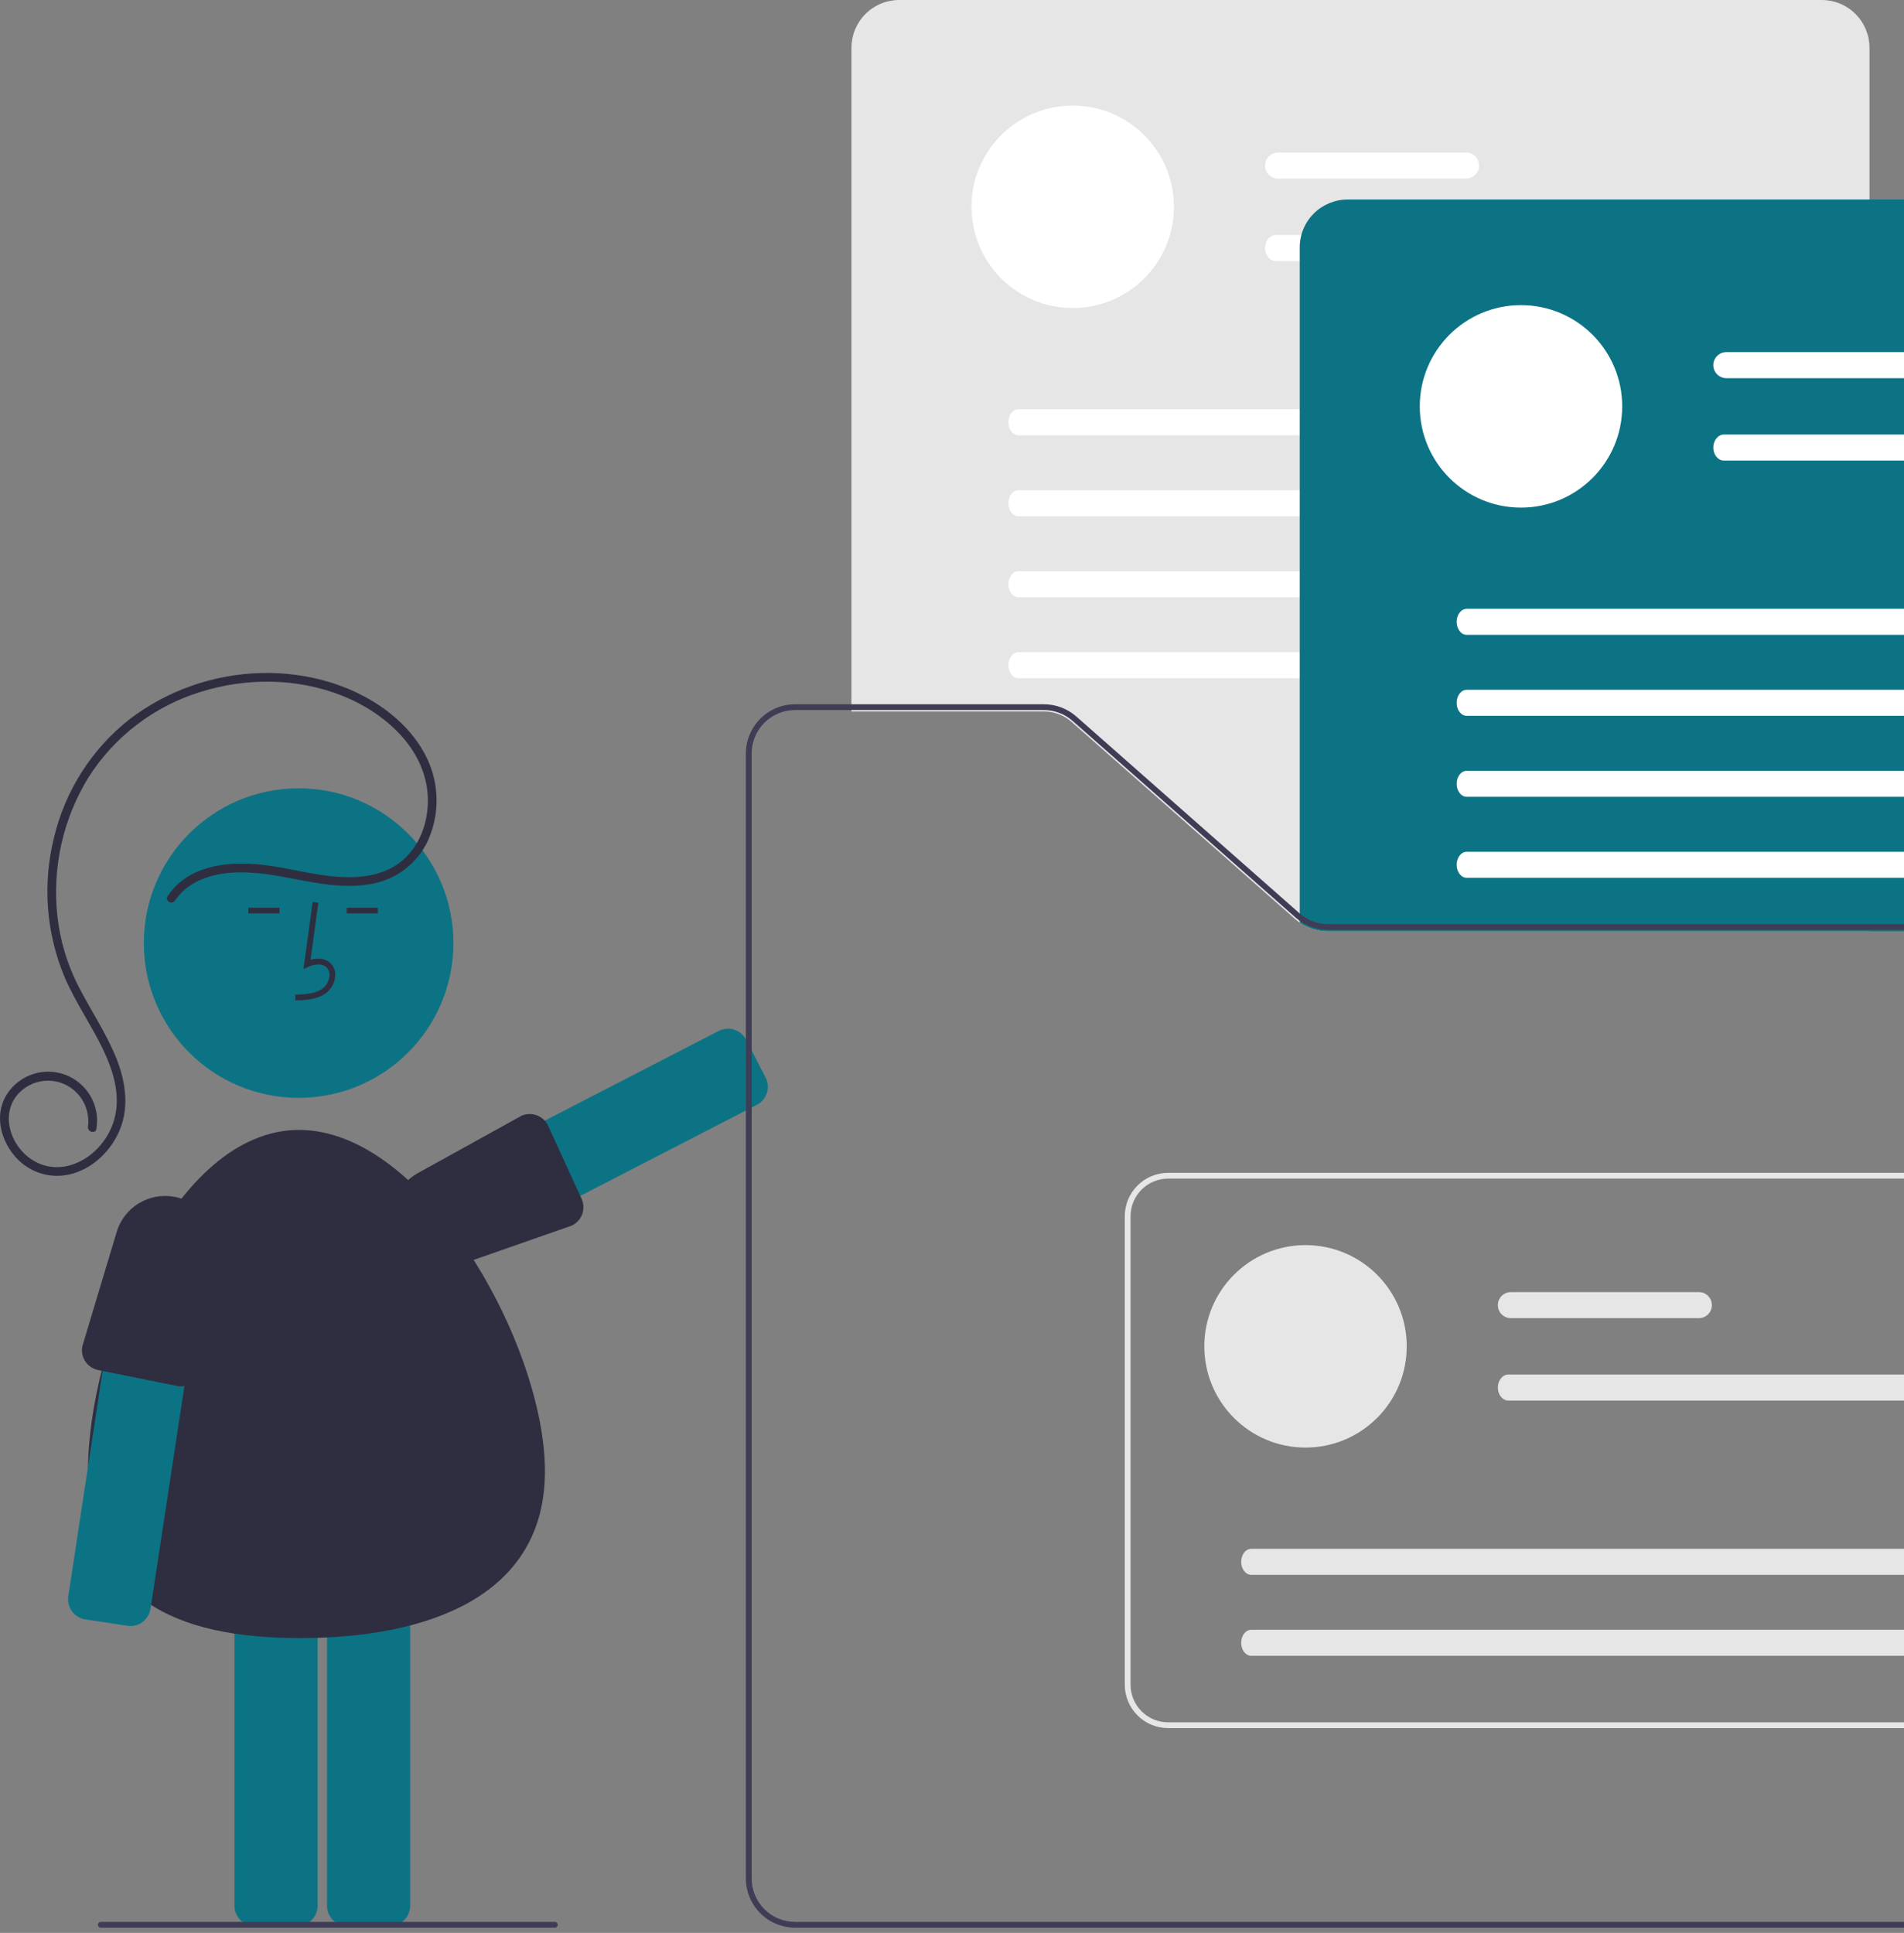 <svg width="66" height="67" viewBox="0 0 66 67" fill="none" xmlns="http://www.w3.org/2000/svg">
<rect x="0" y="0" width="66" height="67" fill="#808080" stroke="none"/>
<g clip-path="url(#clip0_697_3194)">
<path d="M14.955 44.027C14.882 44.027 14.809 44.016 14.74 43.993C14.652 43.966 14.57 43.921 14.5 43.861C14.43 43.802 14.372 43.729 14.329 43.647L13.652 42.332C13.566 42.166 13.55 41.974 13.607 41.797C13.664 41.619 13.788 41.472 13.954 41.386L24.915 35.735C25.081 35.65 25.273 35.634 25.45 35.691C25.628 35.747 25.775 35.872 25.86 36.037L26.538 37.352C26.624 37.518 26.64 37.71 26.583 37.887C26.526 38.065 26.402 38.212 26.236 38.297L15.275 43.949C15.176 44 15.066 44.027 14.955 44.027Z" fill="#0C7384"/>
<path d="M18.931 38.903C18.96 38.944 18.985 38.987 19.005 39.033L20.164 41.562C20.201 41.647 20.221 41.738 20.224 41.83C20.226 41.922 20.21 42.014 20.177 42.1C20.143 42.186 20.093 42.264 20.03 42.331C19.966 42.398 19.89 42.451 19.805 42.488L15.91 43.85C15.505 43.992 15.062 43.979 14.665 43.816C14.268 43.653 13.945 43.349 13.757 42.964L13.802 42.942L13.757 42.964C13.56 42.56 13.525 42.096 13.661 41.668C13.796 41.24 14.091 40.88 14.484 40.663L18.076 38.676C18.223 38.611 18.388 38.597 18.544 38.639C18.699 38.68 18.836 38.773 18.931 38.903V38.903Z" fill="#2F2E41"/>
<path d="M64.804 32.282H46.038C45.61 32.28 45.198 32.125 44.877 31.843L37.147 25.026C36.882 24.791 36.54 24.662 36.186 24.662H29.515V1.654C29.515 1.216 29.69 0.795 30 0.485C30.31 0.175 30.73 0 31.169 0H63.15C63.588 0 64.009 0.175 64.319 0.485C64.629 0.795 64.803 1.216 64.804 1.654L64.804 32.282Z" fill="#E6E6E6"/>
<path d="M37.184 10.677C39.122 10.677 40.693 9.106 40.693 7.168C40.693 5.23 39.122 3.659 37.184 3.659C35.246 3.659 33.675 5.23 33.675 7.168C33.675 9.106 35.246 10.677 37.184 10.677Z" fill="white"/>
<path d="M50.819 5.288H44.302C44.182 5.288 44.068 5.336 43.983 5.42C43.898 5.505 43.851 5.62 43.851 5.739C43.851 5.859 43.898 5.974 43.983 6.058C44.068 6.143 44.182 6.191 44.302 6.191H50.819C50.938 6.191 51.053 6.143 51.138 6.058C51.222 5.974 51.27 5.859 51.27 5.739C51.27 5.62 51.222 5.505 51.138 5.42C51.053 5.336 50.938 5.288 50.819 5.288Z" fill="white"/>
<path d="M60.279 8.146H44.216C44.014 8.146 43.851 8.348 43.851 8.597C43.851 8.845 44.014 9.048 44.216 9.048H60.279C60.48 9.048 60.643 8.845 60.643 8.597C60.643 8.348 60.48 8.146 60.279 8.146Z" fill="white"/>
<path d="M59.016 14.186H35.302C35.11 14.186 34.953 14.388 34.953 14.637C34.953 14.886 35.11 15.088 35.302 15.088H59.016C59.209 15.088 59.365 14.886 59.365 14.637C59.365 14.388 59.209 14.186 59.016 14.186Z" fill="white"/>
<path d="M59.016 16.993H35.302C35.11 16.993 34.953 17.196 34.953 17.444C34.953 17.693 35.11 17.895 35.302 17.895H59.016C59.209 17.895 59.365 17.693 59.365 17.444C59.365 17.196 59.209 16.993 59.016 16.993Z" fill="white"/>
<path d="M59.016 19.8H35.302C35.11 19.8 34.953 20.003 34.953 20.251C34.953 20.5 35.11 20.702 35.302 20.702H59.016C59.209 20.702 59.365 20.5 59.365 20.251C59.365 20.003 59.209 19.8 59.016 19.8Z" fill="white"/>
<path d="M59.016 22.607H35.302C35.11 22.607 34.953 22.81 34.953 23.058C34.953 23.307 35.11 23.509 35.302 23.509H59.016C59.209 23.509 59.365 23.307 59.365 23.058C59.365 22.81 59.209 22.607 59.016 22.607Z" fill="white"/>
<path d="M80.343 32.282H46.038C45.696 32.282 45.362 32.182 45.077 31.995L45.054 31.98V8.572C45.054 8.133 45.229 7.713 45.539 7.403C45.849 7.092 46.27 6.918 46.708 6.917H78.689C79.128 6.918 79.548 7.092 79.858 7.403C80.168 7.713 80.343 8.133 80.343 8.572L80.343 32.282Z" fill="#0C7384"/>
<path d="M52.723 17.595C54.661 17.595 56.232 16.024 56.232 14.086C56.232 12.148 54.661 10.577 52.723 10.577C50.785 10.577 49.215 12.148 49.215 14.086C49.215 16.024 50.785 17.595 52.723 17.595Z" fill="white"/>
<path d="M66.358 12.206H59.841C59.722 12.206 59.607 12.254 59.522 12.338C59.438 12.423 59.39 12.537 59.39 12.657C59.39 12.777 59.438 12.892 59.522 12.976C59.607 13.061 59.722 13.108 59.841 13.108H66.358C66.478 13.108 66.592 13.061 66.677 12.976C66.761 12.892 66.809 12.777 66.809 12.657C66.809 12.537 66.761 12.423 66.677 12.338C66.592 12.254 66.478 12.206 66.358 12.206Z" fill="white"/>
<path d="M75.818 15.063H59.755C59.554 15.063 59.39 15.266 59.39 15.514C59.39 15.763 59.554 15.965 59.755 15.965H75.818C76.019 15.965 76.183 15.763 76.183 15.514C76.183 15.266 76.019 15.063 75.818 15.063Z" fill="white"/>
<path d="M74.556 21.103H50.842C50.649 21.103 50.493 21.306 50.493 21.555C50.493 21.803 50.649 22.006 50.842 22.006H74.556C74.748 22.006 74.904 21.803 74.904 21.555C74.904 21.306 74.748 21.103 74.556 21.103Z" fill="white"/>
<path d="M74.556 23.91H50.842C50.649 23.91 50.493 24.113 50.493 24.362C50.493 24.61 50.649 24.813 50.842 24.813H74.556C74.748 24.813 74.904 24.61 74.904 24.362C74.904 24.113 74.748 23.91 74.556 23.91Z" fill="white"/>
<path d="M74.556 26.718H50.842C50.649 26.718 50.493 26.92 50.493 27.169C50.493 27.417 50.649 27.62 50.842 27.62H74.556C74.748 27.62 74.904 27.417 74.904 27.169C74.904 26.92 74.748 26.718 74.556 26.718Z" fill="white"/>
<path d="M74.556 29.525H50.842C50.649 29.525 50.493 29.727 50.493 29.976C50.493 30.224 50.649 30.427 50.842 30.427H74.556C74.748 30.427 74.904 30.224 74.904 29.976C74.904 29.727 74.748 29.525 74.556 29.525Z" fill="white"/>
<path d="M81.296 32.031H46.038C45.699 32.031 45.37 31.917 45.104 31.706C45.083 31.69 45.063 31.673 45.043 31.655L42.058 29.023L37.312 24.838C37.001 24.563 36.601 24.412 36.185 24.412H27.56C27.108 24.412 26.675 24.592 26.355 24.912C26.036 25.231 25.856 25.664 25.855 26.116V65.115C25.856 65.567 26.036 66 26.355 66.319C26.675 66.639 27.108 66.818 27.56 66.819H81.296C81.748 66.818 82.181 66.639 82.5 66.319C82.82 66 82.999 65.567 83 65.115V33.735C82.999 33.283 82.82 32.85 82.5 32.531C82.181 32.211 81.748 32.032 81.296 32.031ZM82.799 65.115C82.799 65.513 82.64 65.896 82.359 66.177C82.077 66.46 81.694 66.618 81.296 66.618H27.56C27.161 66.618 26.779 66.46 26.497 66.177C26.215 65.896 26.056 65.513 26.056 65.115V26.116C26.056 25.717 26.215 25.335 26.497 25.053C26.779 24.771 27.161 24.613 27.56 24.612H36.185C36.552 24.612 36.906 24.746 37.18 24.988L41.756 29.023L44.91 31.805C45.222 32.079 45.622 32.23 46.038 32.231H81.296C81.694 32.232 82.077 32.391 82.359 32.672C82.64 32.954 82.799 33.337 82.799 33.735V65.115Z" fill="#3F3D56"/>
<path d="M10.352 38.055C13.315 38.055 15.717 35.653 15.717 32.69C15.717 29.727 13.315 27.325 10.352 27.325C7.388 27.325 4.986 29.727 4.986 32.69C4.986 35.653 7.388 38.055 10.352 38.055Z" fill="#0C7384"/>
<path d="M10.308 66.761H8.829C8.642 66.76 8.464 66.686 8.333 66.555C8.201 66.423 8.127 66.245 8.127 66.059V53.726C8.127 53.54 8.201 53.362 8.333 53.23C8.464 53.099 8.642 53.025 8.829 53.025H10.308C10.494 53.025 10.673 53.099 10.804 53.23C10.936 53.362 11.01 53.54 11.01 53.726V66.059C11.01 66.245 10.936 66.423 10.804 66.555C10.673 66.686 10.494 66.76 10.308 66.761Z" fill="#0C7384"/>
<path d="M13.516 66.761H12.037C11.851 66.76 11.672 66.686 11.541 66.555C11.409 66.423 11.335 66.245 11.335 66.059V53.726C11.335 53.54 11.409 53.362 11.541 53.23C11.672 53.099 11.851 53.025 12.037 53.025H13.516C13.702 53.025 13.881 53.099 14.012 53.23C14.144 53.362 14.218 53.54 14.218 53.726V66.059C14.218 66.245 14.144 66.423 14.012 66.555C13.881 66.686 13.702 66.76 13.516 66.761Z" fill="#0C7384"/>
<path d="M18.89 50.996C18.89 55.37 14.775 56.781 10.401 56.781C6.027 56.781 3.049 55.37 3.049 50.996C3.049 46.622 5.994 39.166 10.368 39.166C14.742 39.166 18.89 46.622 18.89 50.996Z" fill="#2F2E41"/>
<path d="M10.239 34.679L10.233 34.478C10.606 34.468 10.935 34.444 11.182 34.264C11.252 34.21 11.31 34.141 11.351 34.063C11.392 33.984 11.416 33.898 11.421 33.81C11.425 33.756 11.417 33.702 11.397 33.651C11.377 33.601 11.346 33.556 11.305 33.52C11.141 33.381 10.877 33.426 10.685 33.514L10.519 33.59L10.837 31.265L11.036 31.293L10.765 33.27C11.027 33.193 11.269 33.226 11.435 33.367C11.498 33.422 11.549 33.492 11.581 33.57C11.613 33.648 11.627 33.733 11.621 33.817C11.616 33.936 11.584 34.052 11.528 34.157C11.473 34.262 11.395 34.354 11.3 34.426C10.983 34.658 10.57 34.669 10.239 34.679Z" fill="#2F2E41"/>
<path d="M13.098 31.463H12.018V31.663H13.098V31.463Z" fill="#2F2E41"/>
<path d="M9.69 31.463H8.61V31.663H9.69V31.463Z" fill="#2F2E41"/>
<path d="M69.967 59.901H40.492C40.094 59.901 39.712 59.742 39.43 59.461C39.148 59.179 38.989 58.796 38.989 58.398V42.157C38.989 41.758 39.148 41.376 39.43 41.094C39.712 40.812 40.094 40.653 40.492 40.653H69.967C70.366 40.653 70.748 40.812 71.03 41.094C71.312 41.376 71.47 41.758 71.471 42.157V58.398C71.47 58.796 71.312 59.179 71.03 59.461C70.748 59.742 70.366 59.901 69.967 59.901ZM40.492 40.853C40.147 40.854 39.816 40.991 39.571 41.236C39.327 41.48 39.19 41.811 39.189 42.157V58.398C39.19 58.743 39.327 59.075 39.571 59.319C39.816 59.563 40.147 59.701 40.492 59.701H69.967C70.313 59.701 70.644 59.563 70.888 59.319C71.132 59.075 71.27 58.743 71.27 58.398V42.157C71.27 41.811 71.132 41.48 70.888 41.236C70.644 40.991 70.313 40.854 69.967 40.853H40.492Z" fill="#E6E6E6"/>
<path d="M45.255 50.177C47.192 50.177 48.763 48.606 48.763 46.668C48.763 44.73 47.192 43.159 45.255 43.159C43.317 43.159 41.746 44.73 41.746 46.668C41.746 48.606 43.317 50.177 45.255 50.177Z" fill="#E6E6E6"/>
<path d="M58.889 44.788H52.373C52.253 44.788 52.138 44.836 52.053 44.92C51.969 45.005 51.921 45.12 51.921 45.239C51.921 45.359 51.969 45.474 52.053 45.559C52.138 45.643 52.253 45.691 52.373 45.691H58.889C59.009 45.691 59.123 45.643 59.208 45.559C59.293 45.474 59.34 45.359 59.34 45.239C59.34 45.12 59.293 45.005 59.208 44.92C59.123 44.836 59.009 44.788 58.889 44.788Z" fill="#E6E6E6"/>
<path d="M68.349 47.645H52.286C52.085 47.645 51.921 47.848 51.921 48.097C51.921 48.345 52.085 48.548 52.286 48.548H68.349C68.55 48.548 68.714 48.345 68.714 48.097C68.714 47.848 68.55 47.645 68.349 47.645Z" fill="#E6E6E6"/>
<path d="M67.087 53.686H43.373C43.18 53.686 43.024 53.888 43.024 54.137C43.024 54.386 43.18 54.588 43.373 54.588H67.087C67.279 54.588 67.436 54.386 67.436 54.137C67.436 53.888 67.279 53.686 67.087 53.686Z" fill="#E6E6E6"/>
<path d="M67.087 56.493H43.373C43.18 56.493 43.024 56.695 43.024 56.944C43.024 57.193 43.18 57.395 43.373 57.395H67.087C67.279 57.395 67.436 57.193 67.436 56.944C67.436 56.695 67.279 56.493 67.087 56.493Z" fill="#E6E6E6"/>
<path d="M6.069 31.216C6.487 30.588 7.221 30.321 7.945 30.256C8.76 30.184 9.547 30.341 10.343 30.494C11.219 30.662 12.146 30.819 13.028 30.606C13.418 30.516 13.783 30.338 14.095 30.087C14.406 29.835 14.657 29.515 14.827 29.153C15.15 28.445 15.22 27.648 15.024 26.895C14.818 26.095 14.304 25.39 13.682 24.858C12.412 23.772 10.694 23.284 9.041 23.33C7.394 23.372 5.803 23.932 4.492 24.929C3.179 25.963 2.255 27.411 1.871 29.037C1.469 30.65 1.6 32.349 2.244 33.882C2.606 34.721 3.129 35.477 3.532 36.295C3.908 37.057 4.198 37.942 3.964 38.791C3.759 39.537 3.156 40.199 2.4 40.401C1.679 40.594 0.968 40.278 0.574 39.656C0.195 39.06 0.186 38.279 0.754 37.797C0.897 37.674 1.064 37.581 1.244 37.524C1.424 37.467 1.614 37.448 1.802 37.466C1.99 37.485 2.172 37.542 2.338 37.633C2.503 37.725 2.648 37.849 2.764 37.998C2.994 38.297 3.098 38.675 3.051 39.05C3.023 39.239 3.313 39.321 3.341 39.13C3.409 38.733 3.334 38.326 3.129 37.98C2.925 37.634 2.604 37.372 2.224 37.24C1.844 37.109 1.43 37.117 1.055 37.262C0.68 37.407 0.37 37.681 0.178 38.034C-0.165 38.678 0.02 39.454 0.455 40.004C0.679 40.297 0.983 40.519 1.33 40.644C1.677 40.769 2.053 40.791 2.412 40.708C3.203 40.526 3.851 39.897 4.155 39.158C4.494 38.336 4.338 37.418 4.008 36.62C3.651 35.757 3.121 34.983 2.702 34.152C2.322 33.401 2.081 32.587 1.989 31.75C1.804 30.07 2.186 28.377 3.072 26.938C3.976 25.521 5.355 24.473 6.962 23.981C8.547 23.484 10.294 23.499 11.846 24.11C13.374 24.713 14.85 26.025 14.832 27.787C14.824 28.54 14.545 29.308 13.968 29.81C13.279 30.41 12.319 30.462 11.453 30.368C10.581 30.274 9.735 30.019 8.859 29.954C8.097 29.898 7.276 29.956 6.596 30.335C6.279 30.511 6.01 30.761 5.81 31.064C5.702 31.226 5.963 31.376 6.069 31.216L6.069 31.216Z" fill="#2F2E41"/>
<path d="M4.524 56.363C4.488 56.363 4.453 56.361 4.418 56.355L2.955 56.133C2.771 56.104 2.606 56.004 2.496 55.855C2.385 55.705 2.339 55.517 2.367 55.333L4.223 43.141C4.251 42.957 4.351 42.792 4.501 42.682C4.65 42.572 4.838 42.525 5.022 42.553L6.485 42.776C6.669 42.804 6.834 42.904 6.944 43.054C7.054 43.203 7.101 43.391 7.073 43.575L5.217 55.767C5.192 55.933 5.108 56.084 4.981 56.193C4.854 56.303 4.691 56.363 4.524 56.363Z" fill="#0C7384"/>
<path d="M6.272 48.054C6.222 48.054 6.172 48.049 6.123 48.038L3.396 47.489C3.306 47.47 3.22 47.433 3.144 47.381C3.068 47.328 3.003 47.262 2.953 47.184C2.903 47.107 2.869 47.02 2.852 46.929C2.836 46.839 2.837 46.746 2.857 46.656L4.044 42.703C4.167 42.292 4.437 41.941 4.803 41.715C5.168 41.49 5.603 41.407 6.026 41.481L6.017 41.531L6.026 41.481C6.468 41.559 6.864 41.804 7.131 42.165C7.398 42.526 7.516 42.976 7.461 43.422L6.958 47.496C6.925 47.653 6.838 47.795 6.714 47.896C6.589 47.998 6.433 48.054 6.272 48.054H6.272Z" fill="#2F2E41"/>
<path d="M19.234 66.819H3.495C3.468 66.819 3.442 66.808 3.424 66.79C3.405 66.771 3.394 66.745 3.394 66.719C3.394 66.692 3.405 66.667 3.424 66.648C3.442 66.629 3.468 66.618 3.495 66.618H19.234C19.261 66.618 19.286 66.629 19.305 66.648C19.324 66.667 19.335 66.692 19.335 66.719C19.335 66.745 19.324 66.771 19.305 66.79C19.286 66.808 19.261 66.819 19.234 66.819Z" fill="#3F3D56"/>
</g>
<defs>
<clipPath id="clip0_697_3194">
<rect width="83" height="66.819" fill="white"/>
</clipPath>
</defs>
</svg>
